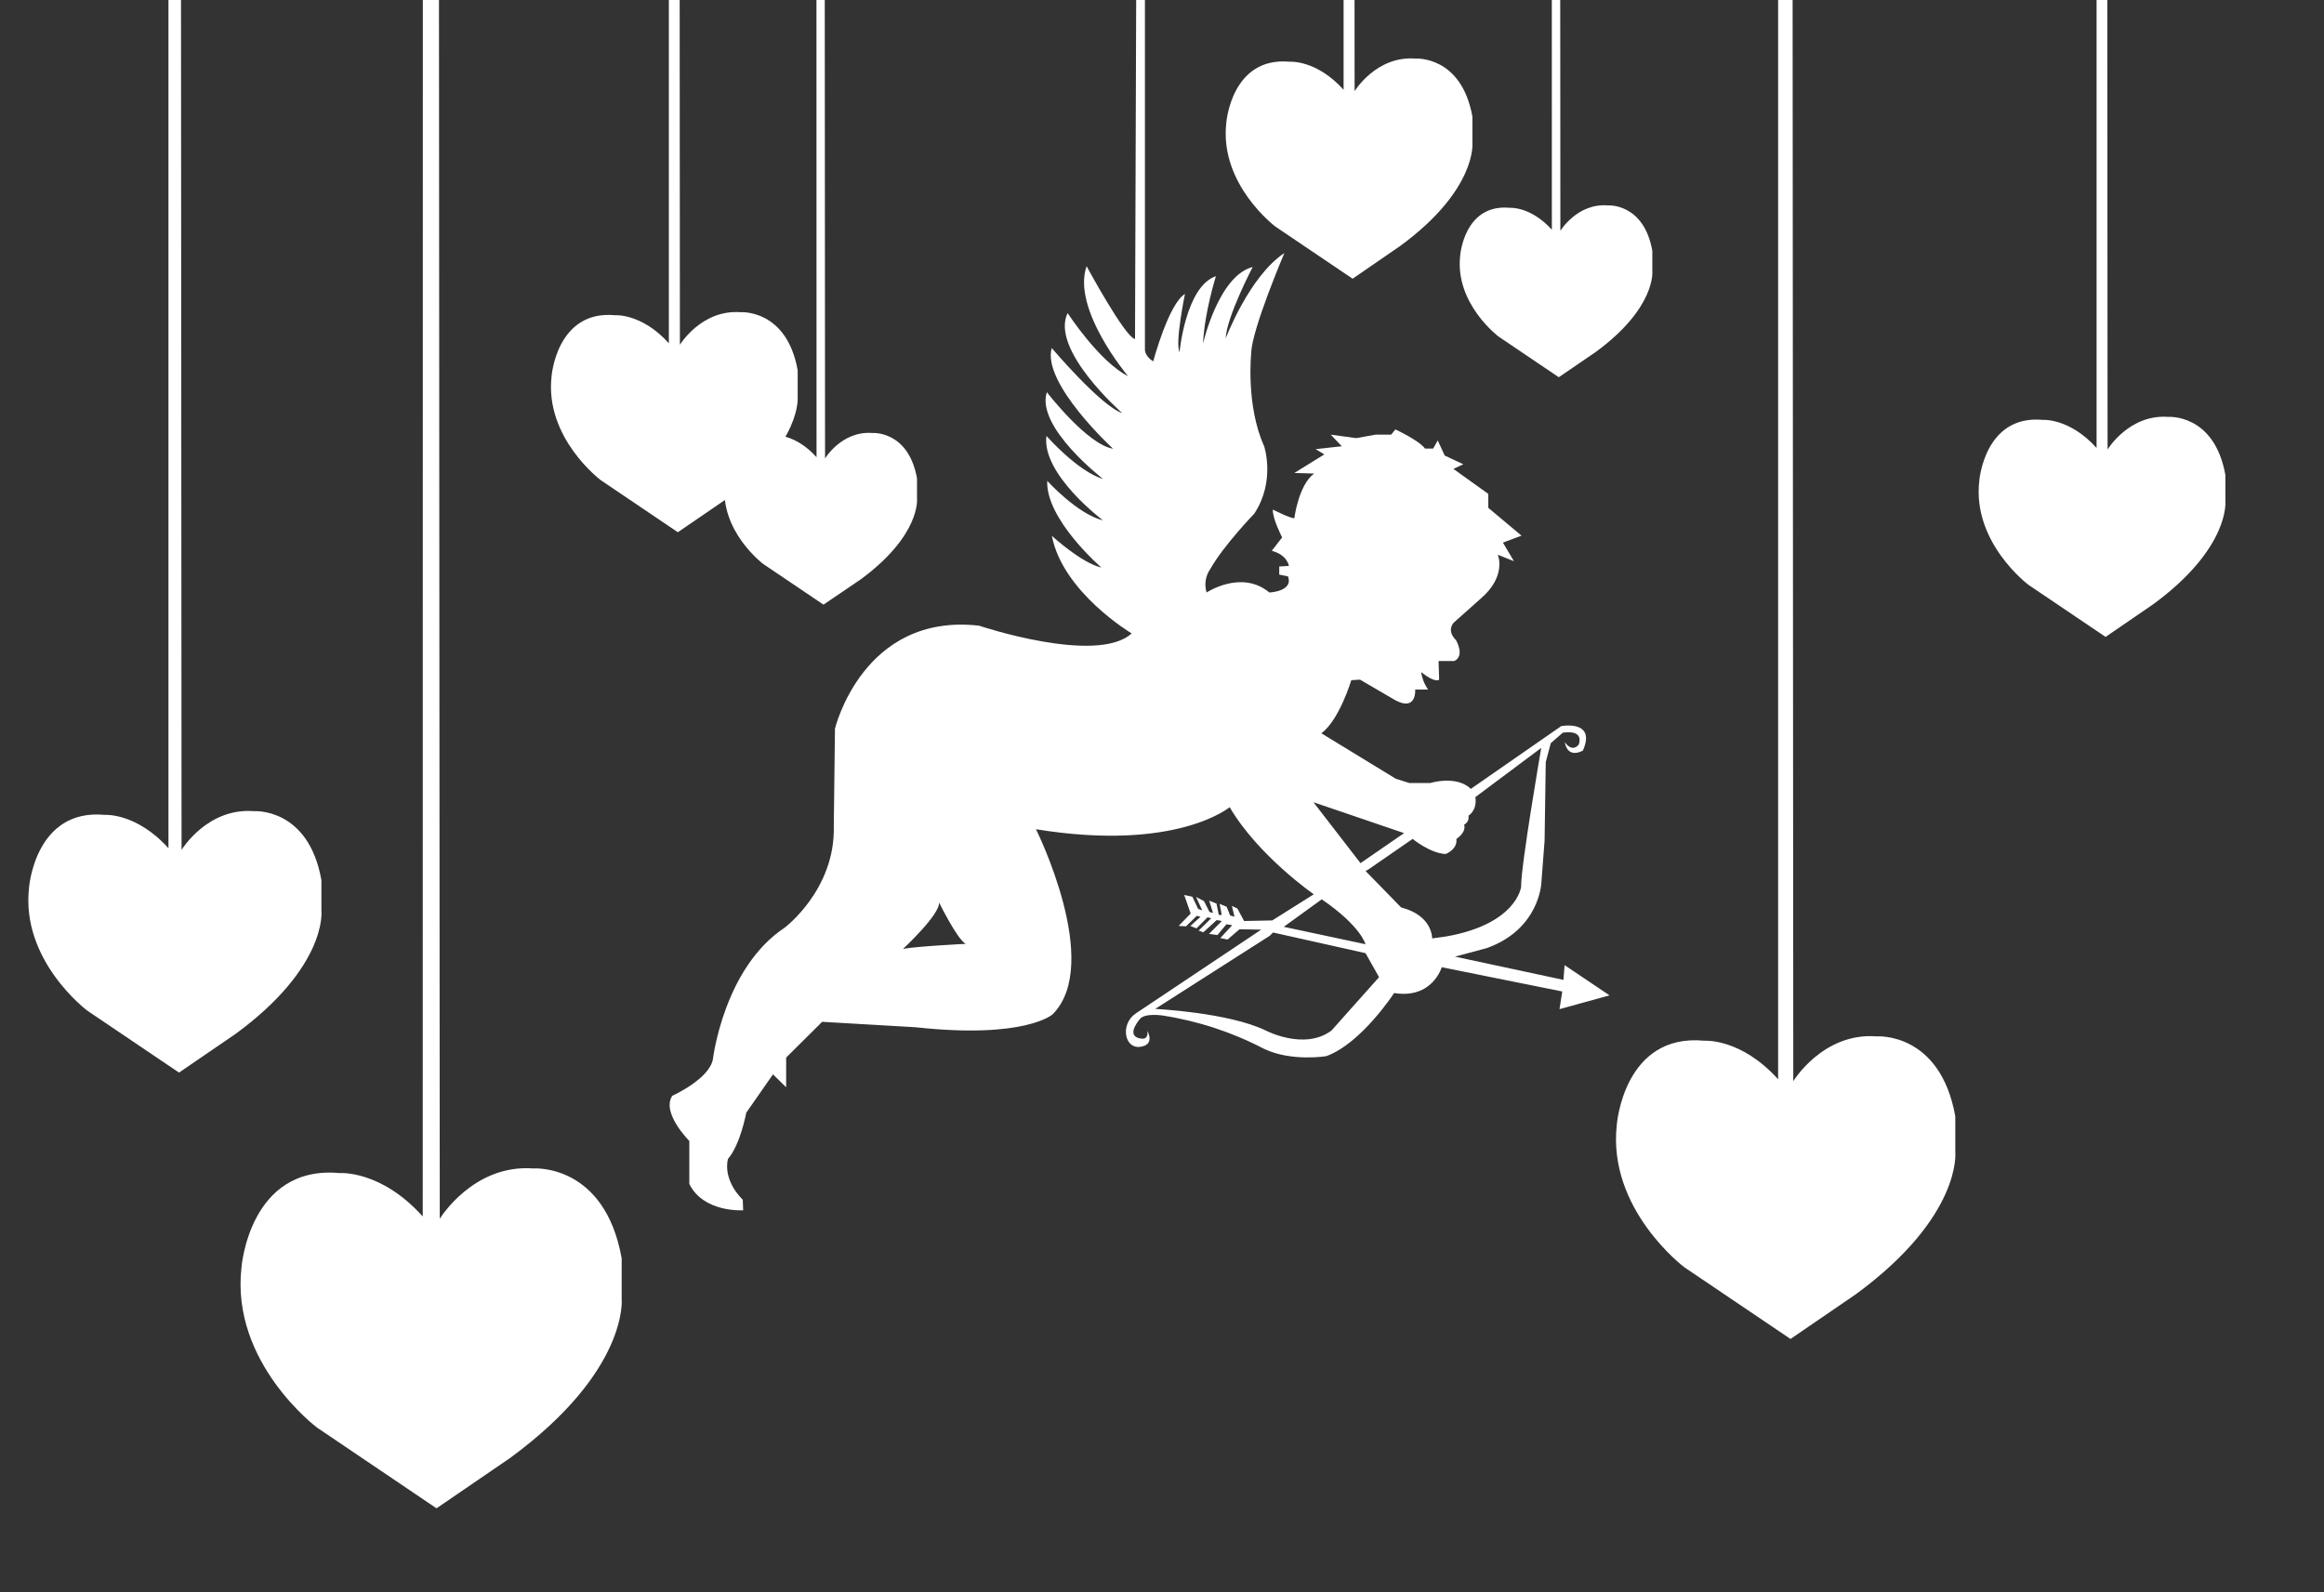 <svg width="359" height="246" viewBox="0 0 359 246" fill="none" xmlns="http://www.w3.org/2000/svg">
<rect x="0" y="0" width="359" height="246" fill="#333333" stroke="none"/>
<path d="M248.632 153.797L241.692 149.13L241.512 151.404L224.759 147.814L229.665 146.497C237.862 143.565 238.102 136.385 238.102 136.385L238.6 129.903L238.78 117.757L239.558 114.825L241.413 113.21C244.903 112.711 243.866 115.065 243.866 115.065C242.749 116.356 241.712 114.646 241.712 114.646C242.21 117.398 244.524 115.962 244.524 115.962C246.618 111.176 241.173 112.193 241.173 112.193L227.212 121.886C224.938 119.732 220.945 120.988 220.945 120.988H217.714L215.619 120.33L204.121 113.305C206.904 111.24 208.739 105.102 208.739 105.102L210.085 105.013L215.47 108.154C218.88 110.039 218.611 106.538 218.611 106.538H220.606C220.037 105.739 219.668 104.816 219.529 103.846C221.772 105.641 222.311 105.013 222.311 105.013L222.221 102.141H224.644C226.35 101.333 224.914 98.91 224.914 98.91C223.388 97.384 224.555 96.217 224.555 96.217L228.683 92.537C232.812 89.047 231.376 85.716 231.376 85.716L233.869 86.714L232.163 83.842L235.035 82.765L229.905 78.467V76.313L224.52 72.453L226.045 71.735L223.173 70.389L222.096 68.056L221.383 69.312H220.127C219.229 68.056 215.55 66.35 215.55 66.35L214.901 67.158H212.478L209.516 67.697L205.567 67.158L207.273 68.953L203.234 69.402L204.58 70.21L199.943 73.082L202.995 73.171C200.571 74.966 199.943 80.082 199.943 80.082C199.275 80.082 196.622 78.736 196.622 78.736C196.533 80.082 198.058 83.044 198.058 83.044L196.453 85.108C198.876 85.736 199.105 87.442 199.105 87.442L197.61 87.531V88.788L198.956 89.057C199.853 91.391 196.084 91.55 196.084 91.55C191.776 87.96 186.391 91.55 186.391 91.55C186.2 90.936 186.154 90.286 186.256 89.651C186.358 89.016 186.605 88.414 186.979 87.89C188.999 84.3 193.755 79.364 193.755 79.364C197.076 74.338 195.281 68.953 195.281 68.953C192.409 62.581 193.287 54.493 193.287 54.493C193.376 50.904 198.402 39.101 198.402 39.101C192.972 42.691 189.338 52.295 189.338 52.295C189.472 48.974 193.511 41.255 193.511 41.255C188.216 42.602 185.837 53.102 185.837 53.102C186.062 48.211 187.832 42.676 187.832 42.676C183.165 44.232 182.207 54.404 182.207 54.404C181.489 52.968 183.045 45.429 183.045 45.429C180.552 46.865 178.139 55.84 178.139 55.84C176.822 55.002 176.862 54.045 176.862 54.045V-0.154H175.511L175.332 52.379C173.796 52.14 167.852 41.131 167.852 41.131C165.519 47.772 174.255 58.123 174.255 58.123C169.767 55.85 164.921 48.37 164.921 48.37C162.168 54.055 173.357 63.828 173.357 63.828C170.066 62.751 162.467 53.776 162.467 53.776C160.912 59.22 171.941 69.332 171.941 69.332C167.992 68.734 161.71 60.596 161.71 60.596C159.974 65.981 170.385 73.999 170.385 73.999C166.496 72.862 161.65 67.358 161.65 67.358C160.872 73.281 170.385 80.401 170.385 80.401C166.436 79.444 161.769 74.298 161.769 74.298C161.53 80.282 170.146 87.701 170.146 87.701C167.035 86.983 162.487 82.795 162.487 82.795C164.163 91.53 174.813 97.873 174.813 97.873C169.428 102.779 151.239 96.676 151.239 96.676C133.289 94.642 128.981 112.592 128.981 112.592L128.801 127.67C129.041 137.482 121.202 143.346 121.202 143.346C111.809 149.569 110.133 163.629 110.133 163.629C109.595 166.741 103.851 169.314 103.851 169.314C102.116 171.946 106.483 176.294 106.483 176.294V182.936C108.697 187.423 114.8 187.004 114.8 187.004L114.74 185.389C111.45 182.038 112.467 179.047 112.467 179.047C114.381 176.833 115.279 171.926 115.279 171.926L119.407 166.003L121.442 167.997V163.41L127.006 157.885L141.426 158.723C158.379 160.578 162.607 156.729 162.607 156.729C170.385 148.891 160.034 128.128 160.034 128.128C181.754 131.659 189.951 124.718 189.951 124.718C194.379 132.257 202.95 138.18 202.95 138.18L196.533 142.219L192.18 142.309L191.148 140.379L190.295 139.975L190.699 141.636L190.026 141.456L189.487 140.11L188.41 139.661L188.724 141.366H188.276L187.917 139.616L186.795 139.168L187.378 141.052L186.84 140.918L185.982 139.227L184.77 138.599L185.713 140.663L185.084 140.439L184.187 138.554L182.93 138.285L183.928 141.157L182.068 143.067L183.21 143.132L184.87 141.516L185.453 141.656L183.878 143.077L184.825 143.446L186.53 141.74L187.114 141.875L185.164 143.785L185.882 144.054L187.946 142.169L188.754 142.304L186.76 144.298L188.061 144.478L189.452 142.817L190.35 142.952L188.51 144.947L189.632 145.171L191.472 143.585L194.822 143.645L175.511 156.549C173.018 158.165 173.656 162.034 176.085 161.755C178.513 161.475 177.246 159.302 177.246 159.302C177.406 160.558 176.528 160.498 176.528 160.498C174.494 160.379 174.848 158.957 176.085 157.447C176.867 156.489 179.575 156.908 179.575 156.908C185.047 157.751 190.344 159.49 195.251 162.054C199.499 164.088 204.884 163.191 204.884 163.191C210.329 161.196 215.355 153.438 215.355 153.438C221.279 154.395 222.715 149.449 222.715 149.449L241.328 153.199L240.904 155.931L248.632 153.797ZM139.496 146.617C139.496 146.617 145.24 141.292 145.061 139.437C145.061 139.437 147.873 145.181 149.189 145.839C149.189 145.839 141.77 146.198 139.496 146.617V146.617ZM202.895 123.955L216.896 128.727L210.165 133.369L202.895 123.955ZM204.176 138.958C210.219 143.087 210.937 145.899 210.937 145.899L198.313 143.206L204.176 138.958ZM205.672 159.242C201.484 162.353 195.56 159.242 195.56 159.242C189.756 156.43 178.448 155.891 178.448 155.891L196.159 144.583L196.657 144.084L210.937 147.275L213.032 150.985L205.672 159.242ZM221.229 145.001C221.229 145.001 221.348 141.471 216.442 140.215L210.957 134.59L211.456 134.291L218.217 129.624C218.217 129.624 220.91 131.838 223.303 131.958C223.303 131.958 225.158 131.3 224.978 129.624C224.978 129.624 226.534 128.667 226.175 127.41C226.424 127.292 226.626 127.092 226.746 126.844C226.865 126.595 226.896 126.313 226.833 126.044C226.833 126.044 228.209 125.256 227.91 123.162L238.082 115.563C238.082 115.563 234.911 133.932 234.971 137.044C234.971 137.044 234.312 142.788 223.363 144.702L221.229 145.001Z" fill="white"/>
<path d="M65.318 -0.154H67.811L67.931 188.321C67.931 188.321 73.076 179.844 82.391 180.542C82.391 180.542 93.4 179.705 96.032 194.424V200.626C96.032 200.626 97.229 211.755 78.8 225.278L67.432 233.056L48.983 220.591C48.983 220.591 35.626 210.599 37.301 195.86C37.301 195.86 38.498 179.944 52.499 181.26C52.499 181.26 58.841 180.762 65.303 187.962L65.318 -0.154Z" fill="white"/>
<path d="M274.675 -0.653H276.914L277.018 167.06C277.018 167.06 281.596 159.496 289.903 160.134C289.903 160.134 299.7 159.391 302.044 172.49V178.024C302.044 178.024 303.106 187.927 286.706 199.963L276.59 206.889L260.195 195.815C260.195 195.815 248.268 186.87 249.759 173.771C249.759 173.771 250.821 159.611 263.282 160.807C263.282 160.807 268.926 160.379 274.675 166.766V-0.653Z" fill="white"/>
<path d="M26.023 -13.617H27.952L28.047 131.319C28.047 131.319 32.006 124.788 39.181 125.336C39.181 125.336 47.657 124.688 49.652 136.011V140.798C49.652 140.798 50.569 149.354 36.399 159.745L27.653 165.729L13.477 156.155C13.477 156.155 3.196 148.462 4.488 137.138C4.488 137.138 5.405 124.897 16.175 125.91C16.175 125.91 21.051 125.546 26.023 131.065V-13.617Z" fill="white"/>
<path d="M103.322 -68.683H104.948L105.027 53.277C105.027 53.277 108.353 47.792 114.396 48.241C114.396 48.241 121.522 47.702 123.222 57.216V61.24C123.222 61.24 123.995 68.445 112.073 77.195L104.708 82.236L92.792 74.184C92.792 74.184 84.121 67.677 85.203 58.153C85.203 58.153 85.975 47.857 95.035 48.709C95.035 48.709 99.139 48.395 103.322 53.042V-68.683Z" fill="white"/>
<path d="M207.552 -107.874H209.177L209.252 14.086C209.252 14.086 212.583 8.601 218.621 9.05C218.621 9.05 225.746 8.512 227.451 18.025V22.049C227.451 22.049 228.224 29.254 216.298 38.004L208.943 43.065L197.021 35.013C197.021 35.013 188.345 28.506 189.432 18.982C189.432 18.982 190.205 8.686 199.265 9.539C199.265 9.539 203.369 9.225 207.552 13.872V-107.874Z" fill="white"/>
<path d="M323.868 -52.508H325.493L325.568 69.452C325.568 69.452 328.899 63.967 334.937 64.416C334.937 64.416 342.062 63.872 343.767 73.391V77.415C343.767 77.415 344.54 84.62 332.614 93.37L325.259 98.411L313.337 90.359C313.337 90.359 304.651 83.852 305.748 74.328C305.748 74.328 306.521 64.032 315.581 64.879C315.581 64.879 319.685 64.57 323.868 69.217V-52.508Z" fill="white"/>
<path d="M126.119 -24.402H127.39L127.45 70.833C127.45 70.833 130.048 66.54 134.765 66.904C134.765 66.904 140.324 66.48 141.655 73.919V77.061C141.655 77.061 142.259 82.685 132.95 89.526L127.206 93.425L117.897 87.142C117.897 87.142 111.125 82.067 111.973 74.627C111.973 74.627 112.576 66.585 119.652 67.253C119.652 67.253 122.853 67.009 126.134 70.638L126.119 -24.402Z" fill="white"/>
<path d="M239.707 -59.569H240.979L241.039 35.666C241.039 35.666 243.636 31.373 248.353 31.737C248.353 31.737 253.918 31.313 255.244 38.752V41.894C255.244 41.894 255.852 47.518 246.538 54.359L240.794 58.288L231.485 52C231.485 52 224.714 46.919 225.562 39.485C225.562 39.485 226.165 31.443 233.24 32.111C233.24 32.111 236.441 31.866 239.722 35.496L239.707 -59.569Z" fill="white"/>
</svg>

